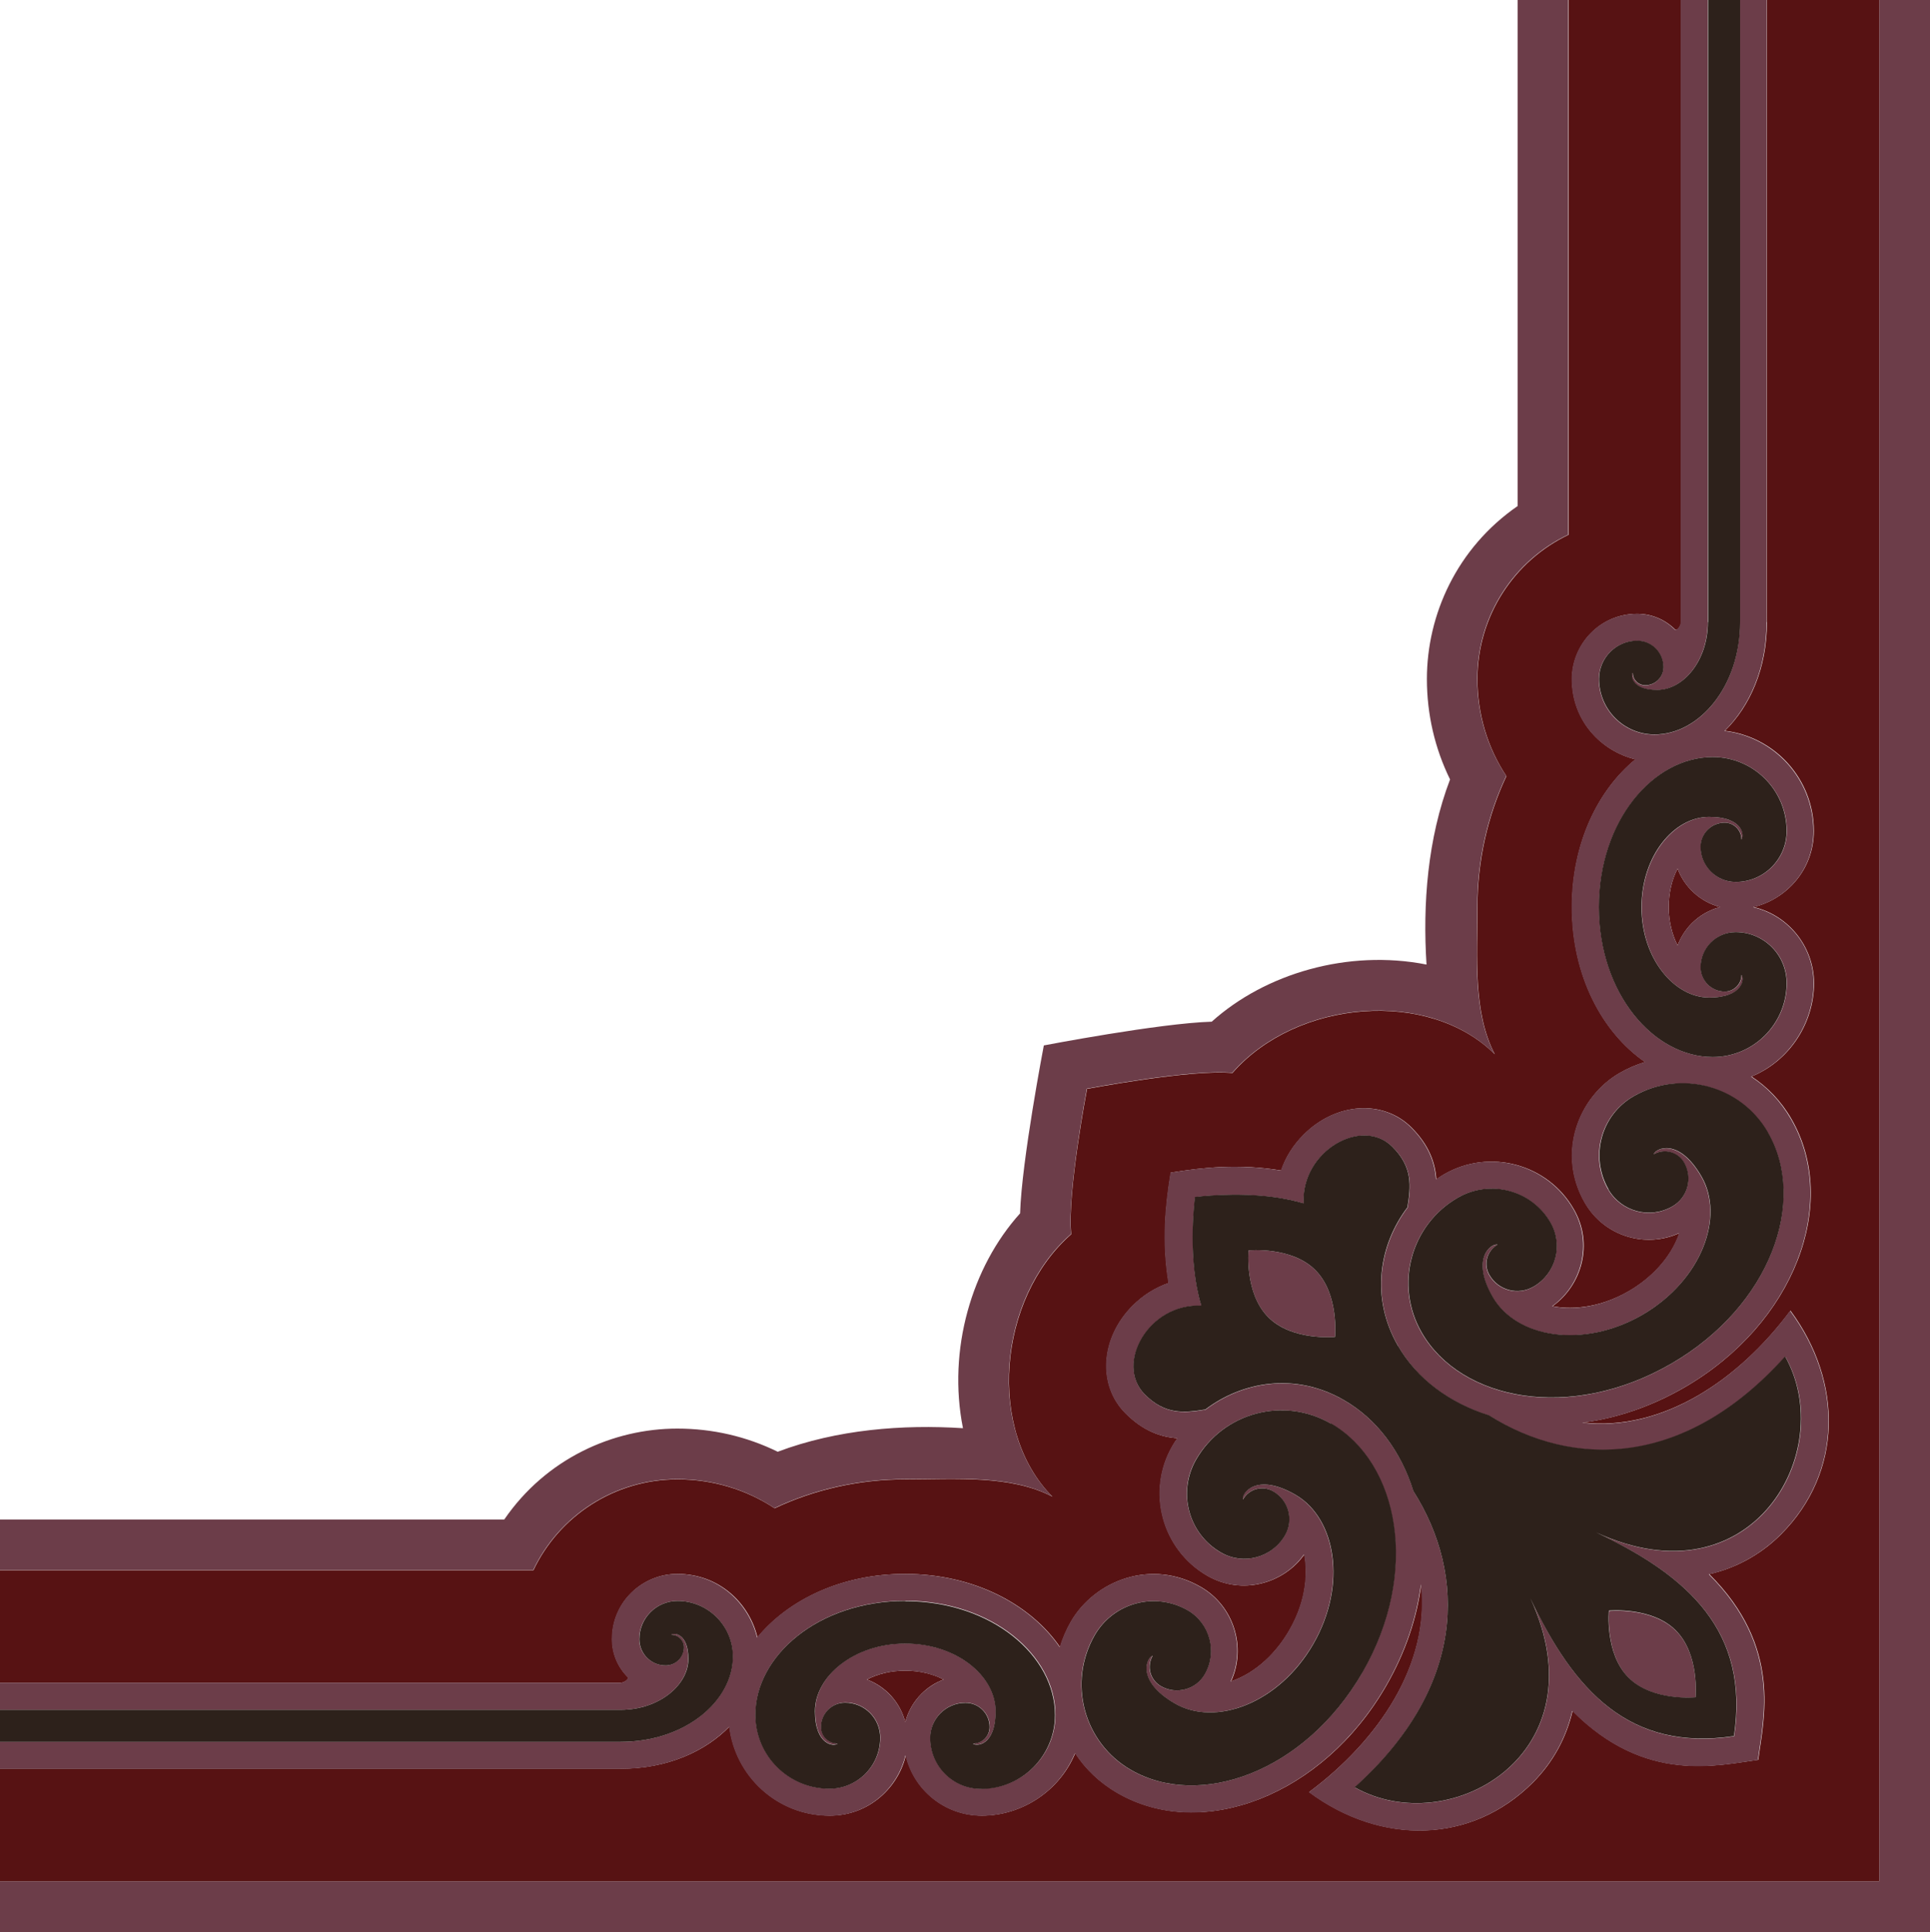 <?xml version="1.0" encoding="UTF-8"?>
<svg id="_圖層_2" data-name="圖層 2" xmlns="http://www.w3.org/2000/svg" viewBox="0 0 100.01 100.09">
  <defs>
    <style>
      .cls-1 {
        fill: #6c3d49;
      }

      .cls-1, .cls-2, .cls-3 {
        stroke-width: 0px;
      }

      .cls-2 {
        fill: #2d211b;
      }

      .cls-3 {
        fill: #571213;
      }
    </style>
  </defs>
  <g id="_圖層_2-2" data-name="圖層 2">
    <g>
      <path class="cls-1" d="M78.65,26.21c-3.16,2.18-4.71,5.64-4.71,8.97,0,1.82.41,3.59,1.2,5.2-1.17,3.07-1.42,6.47-1.22,9.59-4.06-.8-8.35.46-11.13,2.96-2.72.08-8.7,1.23-8.7,1.23,0,0-1.15,5.98-1.23,8.7-2.51,2.78-3.77,7.07-2.96,11.13-3.12-.2-6.52.06-9.6,1.22-1.61-.79-3.38-1.2-5.2-1.2-3.33,0-6.8,1.55-8.97,4.71H0v2.62h27.63c1.33-2.8,4.19-4.71,7.47-4.71,1.82,0,3.55.52,5.03,1.5,2.05-.97,4.37-1.5,6.78-1.5,2.61,0,5.45-.24,7.62.9-3.4-3.4-2.86-10.25.97-13.6-.21-2.08.82-7.53.82-7.53,0,0,5.44-1.03,7.53-.82,3.36-3.83,10.2-4.37,13.6-.97-1.14-2.17-.9-5.02-.9-7.63,0-2.41.53-4.73,1.5-6.78-.98-1.48-1.5-3.21-1.5-5.03,0-3.28,1.91-6.14,4.71-7.47V0h-2.62v26.21Z"/>
      <polygon class="cls-1" points="100.01 0 97.38 0 97.38 97.46 0 97.46 0 100.09 100.01 100.09 100.01 0"/>
      <path class="cls-3" d="M81.27,27.71c-2.79,1.33-4.71,4.19-4.71,7.47,0,1.81.52,3.55,1.5,5.03-.97,2.05-1.5,4.38-1.5,6.78,0,2.61-.24,5.45.9,7.63-3.4-3.4-10.25-2.86-13.6.97-2.09-.21-7.52.82-7.53.82,0,0-1.04,5.44-.82,7.53-3.83,3.36-4.37,10.2-.97,13.6-2.17-1.14-5.02-.9-7.62-.9-2.41,0-4.73.53-6.78,1.5-1.48-.98-3.22-1.5-5.03-1.5-3.28,0-6.14,1.91-7.47,4.71H0v5.83h32.15c.23,0,.47-.22.38-.3-.52-.52-.81-1.22-.81-1.96,0-1.95,1.59-3.38,3.38-3.38,2.17,0,3.73,1.52,4.15,3.29,1.6-1.94,4.35-3.29,7.65-3.29,3.56,0,6.5,1.57,8.03,3.79.14-.46.33-.9.57-1.32,1.24-2.14,4.17-3.27,6.72-1.8,1.72.99,2.38,3.13,1.57,4.9,1.32-.45,2.37-1.51,3.02-2.64.98-1.69.93-3.17.78-3.94-1.08,1.52-3.24,2.13-5.03,1.1-2.35-1.36-3.16-4.37-1.8-6.72.08-.14.16-.27.26-.4-.86-.06-1.77-.37-2.69-1.29-1.46-1.46-1.3-3.91.37-5.58.54-.54,1.17-.93,1.86-1.17-.36-2.2-.16-4.05.11-5.72,1.67-.27,3.52-.47,5.72-.11.23-.69.63-1.32,1.17-1.86,1.67-1.67,4.12-1.83,5.58-.37.92.92,1.23,1.83,1.29,2.69.13-.09.26-.18.4-.26,2.35-1.36,5.37-.55,6.72,1.8,1.04,1.79.42,3.95-1.1,5.03.77.15,2.25.2,3.94-.77,1.13-.65,2.19-1.7,2.64-3.02-1.77.81-3.91.16-4.9-1.57-1.47-2.55-.34-5.49,1.8-6.72.41-.24.86-.43,1.32-.57-2.22-1.53-3.79-4.47-3.79-8.03,0-3.3,1.34-6.05,3.29-7.65-1.77-.43-3.29-1.99-3.29-4.16,0-1.78,1.43-3.38,3.38-3.38.74,0,1.43.29,1.96.81.09.09.31-.16.31-.38V0h-5.83v27.71Z"/>
      <path class="cls-3" d="M86.47,46.99c0,.76.18,1.44.46,1.99.16-.42.41-.82.74-1.15.41-.41.92-.7,1.47-.84-1.02-.26-1.85-1.02-2.21-1.99-.3.57-.46,1.27-.46,1.99Z"/>
      <path class="cls-3" d="M61.92,62s0,0,0,0c0,0-.38,2.76.2,5.16-.58-2.39-.2-5.15-.2-5.16Z"/>
      <path class="cls-3" d="M91.56,32.23c0,2.41-.89,4.37-2.18,5.63,2.56.3,4.61,2.47,4.61,5.19,0,2.07-1.5,3.57-3.13,3.94,1.79.41,3.13,2.02,3.14,3.94,0,2.09-1.28,4.04-3.24,4.84.81.53,1.53,1.26,2.07,2.2,2.51,4.35.17,10.6-5.55,13.91-1.75,1.01-3.55,1.6-5.27,1.82,4.16.46,8.1-2.21,10.77-5.8,2.74,3.71,2.71,8.39-.49,11.59-1.03,1.03-2.31,1.74-3.72,2.06,3.81,3.78,2.81,7.54,2.54,9.62h0c-2.08.27-5.85,1.27-9.62-2.54-.33,1.42-1.03,2.69-2.06,3.72-3.2,3.2-7.88,3.24-11.59.49,3.59-2.67,6.27-6.61,5.81-10.77-.22,1.72-.81,3.52-1.82,5.27-3.3,5.72-9.56,8.06-13.91,5.55-.95-.55-1.68-1.26-2.2-2.07-.81,1.96-2.76,3.24-4.84,3.24-1.92,0-3.53-1.34-3.94-3.13-.37,1.63-1.87,3.13-3.94,3.13-2.73,0-4.89-2.06-5.2-4.61-1.26,1.29-3.22,2.18-5.63,2.18H0v5.83h97.38V0h-5.83v32.23Z"/>
      <path class="cls-3" d="M48.9,87.01c-.54-.28-1.23-.46-1.99-.46s-1.42.17-1.99.46c.98.36,1.73,1.19,1.99,2.21.14-.55.43-1.06.84-1.47.33-.33.72-.58,1.15-.74Z"/>
      <path class="cls-1" d="M84.39,86.92c1.24,1.24,3.47,1.02,3.47,1.02,0,0,.22-2.23-1.02-3.46-1.24-1.24-3.46-1.02-3.46-1.02,0,0-.22,2.23,1.02,3.47Z"/>
      <path class="cls-1" d="M68.16,65.8c-1.24-1.24-3.46-1.02-3.46-1.02,0,0-.22,2.23,1.02,3.46,1.24,1.24,3.46,1.02,3.46,1.02,0,0,.22-2.22-1.02-3.46Z"/>
      <path class="cls-1" d="M90.16,32.23c0,3.38-2.13,5.83-4.43,5.83-1.59,0-2.88-1.29-2.88-2.88,0-1.09.89-1.98,1.98-1.98.75,0,1.36.61,1.36,1.37,0,.52-.42.94-.94.94-.36,0-.65-.29-.65-.64-.12.12-.08.88,1.26.88,1.36,0,2.63-1.51,2.63-3.51V0h-1.4v32.23c0,.22-.22.47-.31.38-.52-.52-1.22-.81-1.96-.81-1.95,0-3.38,1.6-3.38,3.38,0,2.17,1.52,3.73,3.29,4.16-1.94,1.6-3.29,4.35-3.29,7.65,0,3.56,1.57,6.5,3.79,8.03-.46.14-.9.33-1.32.57-2.14,1.24-3.27,4.17-1.8,6.72.99,1.72,3.13,2.38,4.9,1.57-.45,1.32-1.51,2.37-2.64,3.02-1.69.98-3.17.93-3.94.77,1.52-1.08,2.13-3.24,1.1-5.03-1.36-2.35-4.37-3.16-6.72-1.8-.14.08-.27.17-.4.26-.06-.86-.37-1.77-1.29-2.69-1.46-1.46-3.91-1.3-5.58.37-.54.54-.93,1.17-1.17,1.86-2.2-.36-4.05-.16-5.72.11-.27,1.67-.47,3.52-.11,5.72-.69.23-1.32.63-1.86,1.17-1.67,1.67-1.83,4.12-.37,5.58.92.92,1.83,1.23,2.69,1.29-.09.13-.18.27-.26.4-1.36,2.35-.55,5.37,1.8,6.72,1.79,1.03,3.96.42,5.03-1.1.15.77.2,2.25-.78,3.94-.65,1.13-1.7,2.19-3.02,2.64.81-1.77.16-3.91-1.57-4.9-2.55-1.47-5.48-.34-6.72,1.8-.24.42-.43.86-.57,1.32-1.53-2.22-4.47-3.79-8.03-3.79-3.3,0-6.05,1.34-7.65,3.29-.43-1.77-1.99-3.29-4.15-3.29-1.79,0-3.38,1.43-3.38,3.38,0,.74.29,1.43.81,1.96.09.09-.16.3-.38.3H0v1.4h32.15c2,0,3.51-1.27,3.51-2.63s-.76-1.38-.88-1.26c.36,0,.65.29.65.65,0,.52-.42.94-.94.94-.75,0-1.37-.61-1.37-1.36,0-1.09.89-1.98,1.98-1.98,1.59,0,2.87,1.29,2.87,2.88,0,2.29-2.45,4.42-5.83,4.42H0v1.4h32.15c2.41,0,4.37-.89,5.63-2.18.31,2.56,2.47,4.61,5.2,4.61,2.07,0,3.56-1.5,3.94-3.13.41,1.79,2.02,3.13,3.94,3.13,2.09,0,4.04-1.28,4.84-3.24.53.81,1.26,1.53,2.2,2.07,4.35,2.51,10.6.17,13.91-5.55,1.01-1.75,1.6-3.55,1.82-5.27.46,4.16-2.21,8.1-5.81,10.77,3.71,2.75,8.39,2.71,11.59-.49,1.03-1.03,1.74-2.31,2.06-3.72,3.78,3.81,7.54,2.81,9.62,2.54h0c.27-2.08,1.27-5.84-2.54-9.62,1.41-.32,2.69-1.03,3.72-2.06,3.2-3.2,3.24-7.88.49-11.59-2.67,3.59-6.61,6.27-10.77,5.8,1.72-.22,3.52-.81,5.27-1.82,5.72-3.3,8.06-9.56,5.55-13.91-.55-.95-1.26-1.68-2.07-2.2,1.96-.81,3.24-2.76,3.24-4.84,0-1.92-1.34-3.53-3.14-3.94,1.64-.37,3.14-1.87,3.13-3.94,0-2.72-2.06-4.89-4.61-5.19,1.29-1.27,2.18-3.22,2.18-5.63V0h-1.4v32.23ZM50.85,92.67c-1.46,0-2.64-1.18-2.64-2.64,0-1.01.82-1.82,1.82-1.82.69,0,1.26.56,1.26,1.25,0,.47-.39.86-.86.86.16.16,1.17.11,1.17-1.68s-2.01-3.5-4.68-3.5-4.68,1.69-4.68,3.5,1.01,1.83,1.17,1.68c-.48,0-.86-.39-.86-.86,0-.69.56-1.25,1.25-1.26,1.01,0,1.82.82,1.82,1.82,0,1.46-1.18,2.64-2.64,2.64-2.12,0-3.83-1.72-3.83-3.83,0-3.06,3.27-5.9,7.77-5.9,4.5,0,7.77,2.84,7.77,5.9,0,2.12-1.72,3.83-3.83,3.83ZM46.91,89.22c-.26-1.02-1.02-1.84-1.99-2.21.57-.3,1.27-.46,1.99-.46s1.44.18,1.99.46c-.42.16-.81.41-1.15.74-.41.41-.7.92-.84,1.47ZM70.59,86.65c-3,5.2-8.47,7.08-12,5.04-2.45-1.41-3.28-4.54-1.87-6.98.97-1.68,3.12-2.26,4.81-1.29,1.16.67,1.56,2.16.89,3.32-.46.8-1.48,1.07-2.28.61-.55-.32-.74-1.02-.42-1.57-.29.08-.91,1.28,1.15,2.47,2.1,1.21,5.38.01,7.17-3.07,1.78-3.08,1.17-6.53-.92-7.74-2.06-1.19-2.8-.05-2.72.24.32-.55,1.02-.74,1.57-.42.8.46,1.07,1.48.61,2.28-.67,1.16-2.15,1.56-3.32.89-1.68-.97-2.26-3.13-1.29-4.81,1.41-2.44,4.54-3.28,6.98-1.87,3.53,2.04,4.63,7.71,1.63,12.91ZM92.51,70.28c2.78,4.9-1.73,12.84-9.79,9.12,4.84,2.28,7.95,5.17,7.14,10.55-5.38.81-8.27-2.3-10.55-7.14,3.72,8.06-4.21,12.56-9.11,9.79,5.74-5.16,5.82-10.95,3.05-15.34-.64-2.05-1.89-3.73-3.59-4.71-2.54-1.47-5.29-.96-7.19.48-1.11.18-2.08.28-3.14-.78-1.57-1.57.21-4.74,2.93-4.6-.05-.16-.09-.31-.13-.47-.58-2.4-.2-5.16-.2-5.16,0,0,0,0,0,0h0s2.07-.28,4.19.02c.49.07.98.17,1.44.31-.14-2.72,3.02-4.5,4.6-2.93,1.06,1.06.96,2.03.78,3.14-1.44,1.91-1.95,4.65-.48,7.19.98,1.71,2.66,2.95,4.71,3.59,4.39,2.78,10.18,2.7,15.34-3.05ZM91.61,58.68c2.04,3.53.16,8.99-5.04,11.99-5.2,3-10.87,1.9-12.91-1.63-1.41-2.44-.58-5.57,1.87-6.98,1.68-.97,3.84-.4,4.81,1.29.67,1.16.27,2.65-.89,3.32-.8.46-1.82.19-2.28-.61-.32-.55-.13-1.25.42-1.57-.29-.08-1.43.66-.24,2.72,1.21,2.09,4.65,2.7,7.74.92,3.08-1.78,4.28-5.07,3.07-7.17-1.19-2.06-2.4-1.44-2.48-1.15.55-.32,1.26-.13,1.58.42.46.8.19,1.82-.61,2.28-1.16.67-2.65.27-3.32-.89-.97-1.68-.39-3.84,1.29-4.81,2.44-1.41,5.57-.57,6.98,1.87ZM89.14,46.99c-.55.14-1.06.43-1.47.84-.33.33-.58.72-.74,1.15-.28-.54-.46-1.23-.46-1.99s.17-1.42.46-1.99c.36.98,1.19,1.73,2.21,1.99ZM92.59,43.05c0,1.46-1.18,2.64-2.64,2.64-1.01,0-1.82-.82-1.82-1.82,0-.69.56-1.26,1.25-1.25.48,0,.87.39.87.87.16-.16.11-1.17-1.68-1.17s-3.5,2.01-3.5,4.68,1.69,4.68,3.5,4.68,1.83-1.01,1.68-1.17c0,.48-.39.86-.87.86-.69,0-1.25-.56-1.25-1.26,0-1,.82-1.82,1.82-1.82,1.46,0,2.64,1.18,2.64,2.64,0,2.12-1.72,3.83-3.83,3.83-3.06,0-5.9-3.27-5.9-7.77s2.85-7.77,5.9-7.77c2.11,0,3.83,1.72,3.83,3.83Z"/>
      <path class="cls-2" d="M88.5,32.23c0,2-1.27,3.51-2.63,3.51-1.34,0-1.37-.76-1.26-.88,0,.36.29.64.65.64.52,0,.94-.42.94-.94,0-.76-.61-1.37-1.36-1.37-1.09,0-1.98.89-1.98,1.98,0,1.59,1.29,2.88,2.88,2.88,2.29,0,4.43-2.45,4.43-5.83V0h-1.66v32.23Z"/>
      <path class="cls-2" d="M82.85,46.99c0,4.5,2.85,7.77,5.9,7.77,2.12,0,3.83-1.72,3.83-3.83,0-1.46-1.18-2.64-2.64-2.64-1.01,0-1.82.82-1.82,1.82,0,.69.56,1.26,1.25,1.26.48,0,.87-.39.87-.86.16.16.11,1.17-1.68,1.17s-3.5-2.01-3.5-4.68,1.69-4.68,3.5-4.68,1.83,1.01,1.68,1.17c0-.48-.39-.87-.87-.87-.69,0-1.25.56-1.25,1.25,0,1.01.82,1.82,1.82,1.82,1.46,0,2.64-1.18,2.64-2.64,0-2.12-1.72-3.83-3.83-3.83-3.06,0-5.9,3.27-5.9,7.77Z"/>
      <path class="cls-2" d="M83.34,61.61c.67,1.16,2.15,1.56,3.32.89.8-.46,1.07-1.48.61-2.28-.32-.55-1.02-.74-1.58-.42.08-.29,1.29-.91,2.48,1.15,1.21,2.09.01,5.38-3.07,7.17-3.09,1.78-6.53,1.17-7.74-.92-1.19-2.06-.05-2.8.24-2.72-.55.32-.74,1.02-.42,1.57.46.8,1.48,1.07,2.28.61,1.16-.67,1.56-2.15.89-3.32-.97-1.69-3.13-2.26-4.81-1.29-2.45,1.41-3.28,4.54-1.87,6.98,2.03,3.53,7.71,4.63,12.91,1.63,5.2-3,7.08-8.46,5.04-11.99-1.41-2.45-4.54-3.28-6.98-1.87-1.68.97-2.26,3.13-1.29,4.81Z"/>
      <path class="cls-2" d="M68.96,73.75c-2.44-1.41-5.57-.58-6.98,1.87-.97,1.69-.4,3.84,1.29,4.81,1.16.67,2.65.27,3.32-.89.46-.8.19-1.82-.61-2.28-.55-.32-1.26-.13-1.57.42-.08-.29.66-1.43,2.72-.24,2.09,1.21,2.7,4.65.92,7.74-1.78,3.08-5.07,4.28-7.17,3.07-2.06-1.19-1.44-2.4-1.15-2.47-.32.55-.13,1.25.42,1.57.8.46,1.82.19,2.28-.61.67-1.16.27-2.65-.89-3.32-1.69-.97-3.84-.39-4.81,1.29-1.41,2.45-.58,5.57,1.87,6.98,3.53,2.04,8.99.16,12-5.04,3-5.2,1.9-10.87-1.63-12.91Z"/>
      <path class="cls-2" d="M46.91,82.94c-4.5,0-7.77,2.84-7.77,5.9,0,2.12,1.72,3.83,3.83,3.83,1.46,0,2.64-1.18,2.64-2.64,0-1.01-.81-1.82-1.82-1.82-.69,0-1.25.56-1.25,1.26,0,.48.39.86.86.86-.16.16-1.17.11-1.17-1.68s2.01-3.5,4.68-3.5,4.68,1.69,4.68,3.5-1.01,1.83-1.17,1.68c.48,0,.86-.39.86-.86,0-.69-.56-1.26-1.26-1.25-1,0-1.82.82-1.82,1.82,0,1.46,1.18,2.64,2.64,2.64,2.12,0,3.83-1.72,3.83-3.83,0-3.06-3.27-5.9-7.77-5.9Z"/>
      <path class="cls-2" d="M32.15,90.24c3.38,0,5.83-2.13,5.83-4.42,0-1.59-1.29-2.88-2.87-2.88-1.1,0-1.98.89-1.98,1.98,0,.75.61,1.37,1.37,1.36.52,0,.94-.42.94-.94,0-.36-.29-.65-.65-.65.12-.12.88-.08.88,1.26s-1.51,2.63-3.51,2.63H0v1.66h32.15Z"/>
      <path class="cls-2" d="M72.45,69.74c-1.47-2.54-.96-5.29.48-7.19.18-1.11.28-2.08-.78-3.14-1.57-1.57-4.73.21-4.6,2.93-.47-.14-.96-.24-1.44-.31-2.1-.3-4.17-.02-4.19-.02,0,0-.38,2.77.2,5.16.04.16.08.32.13.47-2.72-.14-4.5,3.02-2.93,4.6,1.06,1.06,2.03.96,3.14.78,1.9-1.44,4.65-1.95,7.19-.48,1.7.98,2.95,2.66,3.59,4.71,2.78,4.39,2.7,10.18-3.05,15.34,4.9,2.78,12.84-1.72,9.11-9.79,2.28,4.84,5.17,7.95,10.55,7.14.81-5.38-2.3-8.27-7.14-10.55,8.06,3.72,12.56-4.21,9.79-9.12-5.16,5.75-10.95,5.82-15.34,3.05-2.05-.64-3.73-1.89-4.71-3.59ZM65.72,68.24c-1.24-1.24-1.02-3.46-1.02-3.46,0,0,2.23-.22,3.46,1.02,1.24,1.24,1.02,3.46,1.02,3.46,0,0-2.23.22-3.46-1.02ZM86.84,84.47c1.24,1.24,1.02,3.46,1.02,3.46,0,0-2.23.22-3.47-1.02-1.24-1.24-1.02-3.47-1.02-3.47,0,0,2.23-.21,3.46,1.02Z"/>
      <path class="cls-2" d="M66.11,62.02c-2.11-.3-4.19-.02-4.19-.02h0s2.08-.28,4.19.02Z"/>
    </g>
  </g>
</svg>